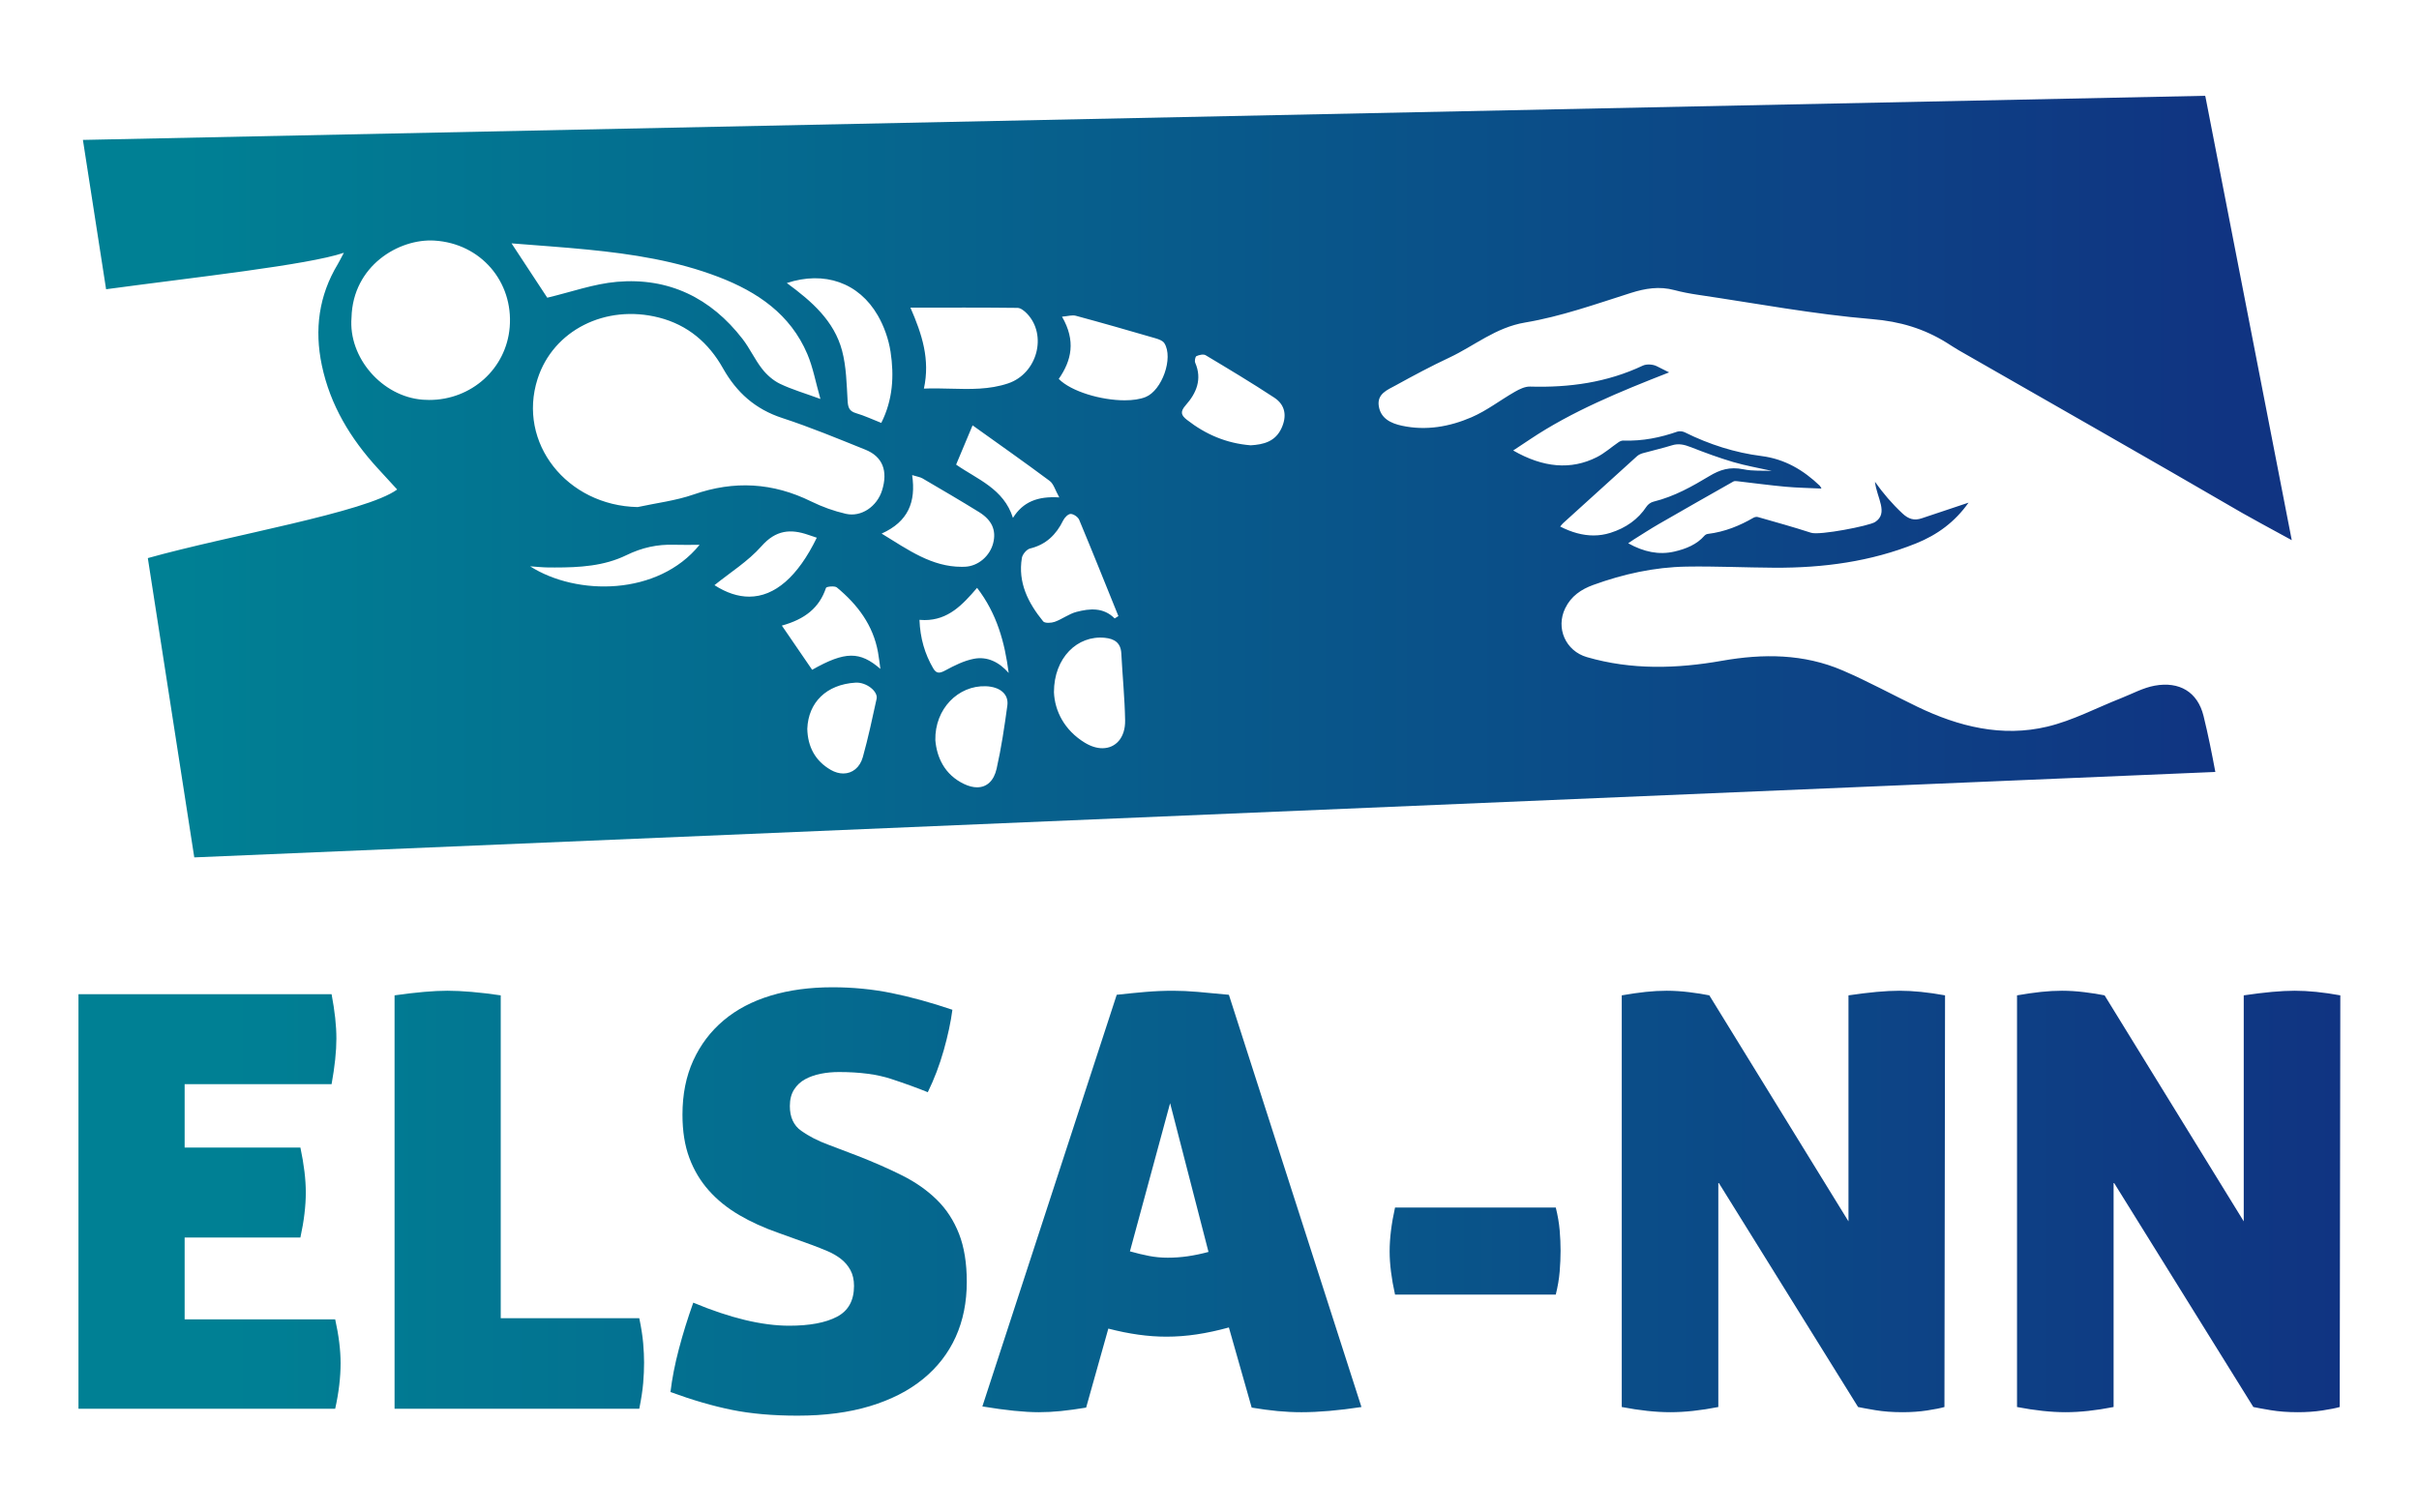 <?xml version="1.0" encoding="UTF-8" standalone="no"?>
<!-- Created with Inkscape (http://www.inkscape.org/) -->

<svg
   width="788.991mm"
   height="493.12mm"
   viewBox="0 0 788.991 493.12"
   version="1.1"
   id="svg1"
   inkscape:version="1.4 (e7c3feb100, 2024-10-09)"
   sodipodi:docname="logo_elsa-nn.svg"
   xmlns:inkscape="http://www.inkscape.org/namespaces/inkscape"
   xmlns:sodipodi="http://sodipodi.sourceforge.net/DTD/sodipodi-0.dtd"
   xmlns:xlink="http://www.w3.org/1999/xlink"
   xmlns="http://www.w3.org/2000/svg"
   xmlns:svg="http://www.w3.org/2000/svg">
  <sodipodi:namedview
     id="namedview1"
     pagecolor="#ffffff"
     bordercolor="#000000"
     borderopacity="0.25"
     inkscape:showpageshadow="2"
     inkscape:pageopacity="0.0"
     inkscape:pagecheckerboard="0"
     inkscape:deskcolor="#d1d1d1"
     inkscape:document-units="mm"
     inkscape:zoom="0.25297441"
     inkscape:cx="1685.9413"
     inkscape:cy="1288.6679"
     inkscape:window-width="1920"
     inkscape:window-height="1131"
     inkscape:window-x="0"
     inkscape:window-y="0"
     inkscape:window-maximized="1"
     inkscape:current-layer="layer1" />
  <defs
     id="defs1">
    <linearGradient
       x1="0"
       y1="0"
       x2="1"
       y2="0"
       gradientUnits="userSpaceOnUse"
       gradientTransform="matrix(-1628.857,0,0,-1628.857,2358.179,1315.574)"
       spreadMethod="pad"
       id="linearGradient2">
      <stop
         style="stop-opacity:1;stop-color:#103482"
         offset="0"
         id="stop1" />
      <stop
         style="stop-opacity:1;stop-color:#008094"
         offset="1"
         id="stop2" />
    </linearGradient>
    <linearGradient
       x1="0"
       y1="0"
       x2="1"
       y2="0"
       gradientUnits="userSpaceOnUse"
       gradientTransform="matrix(-542.319,0,0,-542.319,506.474,187.251)"
       spreadMethod="pad"
       id="linearGradient4">
      <stop
         style="stop-opacity:1;stop-color:#103482"
         offset="0"
         id="stop3" />
      <stop
         style="stop-opacity:1;stop-color:#008094"
         offset="1"
         id="stop4" />
    </linearGradient>
    <linearGradient
       x1="0"
       y1="0"
       x2="1"
       y2="0"
       gradientUnits="userSpaceOnUse"
       gradientTransform="matrix(-1628.857,0,0,-1628.857,2358.179,1315.573)"
       spreadMethod="pad"
       id="linearGradient8">
      <stop
         style="stop-opacity:1;stop-color:#103482"
         offset="0"
         id="stop7" />
      <stop
         style="stop-opacity:1;stop-color:#008094"
         offset="1"
         id="stop8" />
    </linearGradient>
    <linearGradient
       x1="0"
       y1="0"
       x2="1"
       y2="0"
       gradientUnits="userSpaceOnUse"
       gradientTransform="matrix(-542.319,0,0,-542.319,506.474,200.443)"
       spreadMethod="pad"
       id="linearGradient10">
      <stop
         style="stop-opacity:1;stop-color:#103482"
         offset="0"
         id="stop9" />
      <stop
         style="stop-opacity:1;stop-color:#008094"
         offset="1"
         id="stop10" />
    </linearGradient>
    <linearGradient
       x1="0"
       y1="0"
       x2="1"
       y2="0"
       gradientUnits="userSpaceOnUse"
       gradientTransform="matrix(-517.919,0,0,-517.919,473.964,1.339)"
       spreadMethod="pad"
       id="linearGradient16">
      <stop
         style="stop-opacity:1;stop-color:#103482"
         offset="0"
         id="stop15" />
      <stop
         style="stop-opacity:1;stop-color:#008094"
         offset="1"
         id="stop16" />
    </linearGradient>
    <linearGradient
       inkscape:collect="always"
       xlink:href="#linearGradient2"
       id="linearGradient1"
       gradientUnits="userSpaceOnUse"
       gradientTransform="matrix(-542.319,0,0,-542.319,506.474,187.696)"
       x1="0"
       y1="0"
       x2="1"
       y2="0"
       spreadMethod="pad" />
    <linearGradient
       inkscape:collect="always"
       xlink:href="#linearGradient2"
       id="linearGradient3"
       gradientUnits="userSpaceOnUse"
       gradientTransform="matrix(-542.319,0,0,-542.319,506.474,187.696)"
       x1="0"
       y1="0"
       x2="1"
       y2="0"
       spreadMethod="pad" />
    <linearGradient
       inkscape:collect="always"
       xlink:href="#linearGradient8"
       id="linearGradient5"
       gradientUnits="userSpaceOnUse"
       gradientTransform="matrix(-542.319,0,0,-542.319,506.474,187.696)"
       x1="0"
       y1="0"
       x2="1"
       y2="0"
       spreadMethod="pad" />
    <linearGradient
       inkscape:collect="always"
       xlink:href="#linearGradient8"
       id="linearGradient6"
       gradientUnits="userSpaceOnUse"
       gradientTransform="matrix(-542.319,0,0,-542.319,506.474,187.696)"
       x1="0"
       y1="0"
       x2="1"
       y2="0"
       spreadMethod="pad" />
    <linearGradient
       inkscape:collect="always"
       xlink:href="#linearGradient8"
       id="linearGradient7"
       gradientUnits="userSpaceOnUse"
       gradientTransform="matrix(-542.319,0,0,-542.319,506.474,187.696)"
       x1="0"
       y1="0"
       x2="1"
       y2="0"
       spreadMethod="pad" />
  </defs>
  <g
     inkscape:label="Layer 1"
     inkscape:groupmode="layer"
     id="layer1"
     transform="translate(176.742,175.154)">
    <rect
       style="fill:#ffffff;stroke-width:0"
       id="rect16"
       width="788.991"
       height="493.12"
       x="-176.742"
       y="-175.154" />
    <g
       id="g7"
       transform="matrix(1.269,0,0,1.269,-56.72,-21.371)">
      <path
         id="path2"
         d="m -74.41,134.41 v 106.572 h 65.982 c 0.925,-4.151 1.388,-8.052 1.388,-11.71 v 0 c 0,-3.358 -0.463,-7.114 -1.388,-11.265 v 0 H -47.123 v -21.047 h 29.753 c 0.925,-4.247 1.388,-8.102 1.388,-11.562 v 0 c 0,-3.358 -0.463,-7.212 -1.388,-11.561 v 0 h -29.753 v -16.305 h 37.77 c 0.822,-4.544 1.234,-8.449 1.234,-11.71 v 0 c 0,-1.679 -0.103,-3.458 -0.309,-5.336 v 0 c -0.207,-1.876 -0.516,-3.903 -0.925,-6.077 v 0 z"
         style="fill:url(#linearGradient1);stroke:none;stroke-width:0.444" />
      <path
         id="path4"
         d="m 14.387,133.817 c -2.262,0.199 -4.779,0.495 -7.554,0.889 v 0 106.276 H 69.731 c 0.514,-2.569 0.848,-4.766 1.003,-6.596 v 0 c 0.154,-1.828 0.231,-3.581 0.231,-5.262 v 0 c 0,-1.482 -0.077,-3.135 -0.231,-4.965 v 0 c -0.154,-1.827 -0.488,-3.976 -1.003,-6.448 v 0 H 34.12 v -83.005 c -2.673,-0.394 -5.164,-0.69 -7.477,-0.889 v 0 c -2.312,-0.198 -4.394,-0.297 -6.244,-0.297 v 0 c -1.749,0 -3.753,0.099 -6.012,0.297"
         style="fill:url(#linearGradient4);stroke:none;stroke-width:0.444" />
      <path
         id="path6"
         d="m 103.494,134.78 c -4.729,1.434 -8.764,3.558 -12.102,6.374 v 0 c -3.341,2.816 -5.936,6.251 -7.786,10.301 v 0 c -1.85,4.053 -2.775,8.697 -2.775,13.933 v 0 c 0,4.25 0.59,7.955 1.773,11.117 v 0 c 1.18,3.163 2.852,5.955 5.01,8.375 v 0 c 2.158,2.423 4.753,4.521 7.786,6.299 v 0 c 3.03,1.778 6.398,3.312 10.098,4.595 v 0 l 8.633,3.113 c 1.335,0.495 2.645,1.014 3.931,1.556 v 0 c 1.284,0.544 2.441,1.211 3.469,2.001 v 0 c 1.026,0.792 1.85,1.755 2.466,2.89 v 0 c 0.617,1.137 0.925,2.497 0.925,4.077 v 0 c 0,3.757 -1.464,6.399 -4.394,7.93 v 0 c -2.929,1.533 -7.014,2.297 -12.256,2.297 v 0 c -6.991,0 -15.212,-1.975 -24.666,-5.929 v 0 c -1.44,4.053 -2.674,8.03 -3.7,11.933 v 0 c -1.029,3.904 -1.749,7.584 -2.158,11.042 v 0 c 5.651,2.075 10.919,3.609 15.802,4.595 v 0 c 4.88,0.987 10.507,1.483 16.881,1.483 v 0 c 6.987,0 13.181,-0.815 18.577,-2.446 v 0 c 5.395,-1.631 9.943,-3.951 13.643,-6.966 v 0 c 3.7,-3.014 6.499,-6.62 8.402,-10.821 v 0 c 1.9,-4.199 2.852,-8.916 2.852,-14.155 v 0 c 0,-4.841 -0.669,-8.968 -2.003,-12.377 v 0 c -1.338,-3.409 -3.238,-6.323 -5.704,-8.745 v 0 c -2.466,-2.421 -5.422,-4.495 -8.865,-6.225 v 0 c -3.444,-1.728 -7.323,-3.432 -11.639,-5.114 v 0 l -7.4,-2.817 c -2.674,-0.987 -4.987,-2.172 -6.937,-3.557 v 0 c -1.954,-1.383 -2.929,-3.507 -2.929,-6.374 v 0 c 0,-1.679 0.359,-3.087 1.079,-4.224 v 0 c 0.717,-1.135 1.669,-2.024 2.852,-2.668 v 0 c 1.18,-0.641 2.517,-1.112 4.008,-1.408 v 0 c 1.488,-0.297 3.057,-0.445 4.702,-0.445 v 0 c 5.343,0 9.814,0.593 13.412,1.779 v 0 c 3.596,1.185 6.731,2.323 9.404,3.408 v 0 c 1.643,-3.358 3.007,-6.941 4.085,-10.746 v 0 c 1.079,-3.803 1.823,-7.286 2.236,-10.449 v 0 c -5.55,-1.877 -10.768,-3.31 -15.647,-4.299 v 0 c -4.883,-0.986 -9.944,-1.482 -15.186,-1.482 v 0 c -5.858,0 -11.153,0.718 -15.878,2.149"
         style="fill:url(#linearGradient3);stroke:none;stroke-width:0.444" />
      <path
         id="path8"
         d="m 199.924,133.817 c -2.312,0.199 -4.806,0.444 -7.477,0.741 v 0 l -34.533,105.831 c 2.98,0.496 5.677,0.864 8.094,1.112 v 0 c 2.413,0.246 4.548,0.371 6.398,0.371 v 0 c 1.85,0 3.75,-0.1 5.704,-0.296 v 0 c 1.951,-0.199 4.109,-0.496 6.475,-0.89 v 0 l 5.704,-20.307 c 2.671,0.693 5.241,1.211 7.708,1.556 v 0 c 2.466,0.348 4.88,0.519 7.245,0.519 v 0 c 2.568,0 5.165,-0.197 7.785,-0.593 v 0 c 2.621,-0.393 5.37,-0.986 8.248,-1.778 v 0 l 5.859,20.603 c 2.363,0.394 4.572,0.69 6.629,0.89 v 0 c 2.054,0.196 4.109,0.296 6.166,0.296 v 0 c 4.418,0 9.558,-0.445 15.416,-1.334 v 0 l -34.07,-105.979 c -2.982,-0.297 -5.627,-0.542 -7.939,-0.741 v 0 c -2.312,-0.198 -4.446,-0.297 -6.398,-0.297 v 0 c -2.366,0 -4.702,0.099 -7.014,0.297 m 0.848,67.886 c -1.542,-0.297 -3.187,-0.691 -4.933,-1.186 v 0 l 10.328,-38.093 9.867,38.242 c -1.85,0.495 -3.623,0.866 -5.318,1.112 v 0 c -1.696,0.247 -3.418,0.37 -5.165,0.37 v 0 c -1.646,0 -3.238,-0.148 -4.779,-0.444"
         style="fill:url(#linearGradient5);stroke:none;stroke-width:0.444" />
      <path
         id="path10"
         d="m 263.979,189.253 c -0.926,4.15 -1.388,7.906 -1.388,11.265 v 0 c 0,3.261 0.463,6.966 1.388,11.117 v 0 h 41.316 c 0.512,-2.075 0.847,-4.051 1.002,-5.93 v 0 c 0.154,-1.876 0.231,-3.654 0.231,-5.336 v 0 c 0,-1.679 -0.078,-3.432 -0.231,-5.261 v 0 c -0.154,-1.828 -0.489,-3.78 -1.002,-5.855 v 0 z"
         style="fill:url(#linearGradient10);stroke:none;stroke-width:0.444" />
      <path
         id="path12"
         d="m 387.77,133.817 c -2.158,0.199 -4.574,0.495 -7.246,0.889 v 0 58.104 l -35.766,-58.104 c -1.44,-0.296 -3.161,-0.567 -5.165,-0.815 v 0 c -2.004,-0.245 -3.931,-0.371 -5.781,-0.371 v 0 c -1.749,0 -3.546,0.099 -5.396,0.297 v 0 c -1.85,0.199 -3.907,0.495 -6.166,0.889 v 0 105.832 c 4.624,0.889 8.787,1.334 12.487,1.334 v 0 c 3.7,0 7.81,-0.445 12.333,-1.334 v 0 -57.807 l 35.92,57.807 c 0.925,0.199 2.414,0.467 4.471,0.815 v 0 c 2.055,0.345 4.367,0.519 6.937,0.519 v 0 c 2.259,0 4.367,-0.148 6.321,-0.445 v 0 c 1.951,-0.296 3.442,-0.593 4.471,-0.889 v 0 l 0.154,-105.832 c -2.158,-0.394 -4.215,-0.69 -6.167,-0.889 v 0 c -1.954,-0.198 -3.804,-0.297 -5.55,-0.297 v 0 c -1.749,0 -3.7,0.099 -5.858,0.297"
         style="fill:url(#linearGradient6);stroke:none;stroke-width:0.444" />
      <path
         id="path14"
         d="m 489.364,133.817 c -2.158,0.199 -4.574,0.495 -7.246,0.889 v 0 58.104 l -35.766,-58.104 c -1.44,-0.296 -3.161,-0.567 -5.164,-0.815 v 0 c -2.005,-0.245 -3.931,-0.371 -5.781,-0.371 v 0 c -1.75,0 -3.547,0.099 -5.396,0.297 v 0 c -1.85,0.199 -3.907,0.495 -6.166,0.889 v 0 105.832 c 4.624,0.889 8.787,1.334 12.487,1.334 v 0 c 3.7,0 7.81,-0.445 12.334,-1.334 v 0 -57.807 l 35.92,57.807 c 0.925,0.199 2.414,0.467 4.471,0.815 v 0 c 2.054,0.345 4.367,0.519 6.937,0.519 v 0 c 2.26,0 4.367,-0.148 6.321,-0.445 v 0 c 1.951,-0.296 3.443,-0.593 4.471,-0.889 v 0 l 0.154,-105.832 c -2.158,-0.394 -4.215,-0.69 -6.167,-0.889 v 0 c -1.954,-0.198 -3.804,-0.297 -5.55,-0.297 v 0 c -1.748,0 -3.699,0.099 -5.858,0.297"
         style="fill:url(#linearGradient7);stroke:none;stroke-width:0.444" />
      <path
         id="path16"
         d="m -73.268,-85.214 5.957,38.389 c 22.969,-3.107 51.78,-6.217 61.111,-9.373 v 0 c -0.756,1.417 -1.128,2.196 -1.571,2.933 v 0 c -4.885,8.106 -6.013,16.813 -4.093,25.975 v 0 c 2.147,10.247 7.361,18.854 14.355,26.485 v 0 C 4.078,0.928 5.667,2.658 7.504,4.66 v 0 C -0.571,10.564 -35.681,16.429 -56.586,22.294 v 0 L -44.646,99.238 474.816,77.274 c -0.897,-4.825 -1.859,-9.636 -3.03,-14.394 v 0 c -1.527,-6.207 -6.241,-8.933 -12.54,-7.792 v 0 c -2.979,0.539 -5.779,2.09 -8.647,3.218 v 0 c -6.318,2.484 -12.443,5.76 -18.98,7.319 v 0 c -11.608,2.77 -22.762,0.008 -33.359,-5.098 v 0 c -6.419,-3.092 -12.684,-6.532 -19.221,-9.346 v 0 c -10.003,-4.307 -20.457,-4.354 -31.046,-2.486 v 0 c -11.613,2.049 -23.211,2.394 -34.696,-0.939 v 0 c -5.485,-1.591 -8.063,-7.465 -5.571,-12.585 v 0 c 1.511,-3.105 4.103,-4.852 7.194,-5.973 v 0 c 7.732,-2.803 15.71,-4.577 23.936,-4.714 v 0 c 7.539,-0.125 15.084,0.246 22.627,0.286 v 0 c 12.502,0.066 24.721,-1.544 36.421,-6.254 v 0 c 5.454,-2.196 9.995,-5.524 13.482,-10.475 v 0 c -4.003,1.337 -8.011,2.659 -12.007,4.016 v 0 c -1.952,0.664 -3.408,0.228 -4.988,-1.244 v 0 c -2.684,-2.502 -5,-5.236 -7.058,-8.131 v 0 c 0.455,4.116 3.587,8.067 0.014,10.354 v 0 c -1.52,0.974 -14.235,3.464 -16.431,2.749 v 0 c -4.53,-1.475 -9.111,-2.735 -13.678,-4.044 v 0 c -0.351,-0.101 -0.836,0.012 -1.127,0.179 v 0 c -3.524,2.031 -7.311,3.622 -11.756,4.165 v 0 c -0.337,0.041 -0.673,0.253 -0.875,0.484 v 0 c -1.915,2.204 -4.674,3.362 -7.763,4.064 v 0 c -3.893,0.883 -7.767,0.107 -11.81,-2.147 v 0 c 0.615,-0.415 1.059,-0.736 1.528,-1.029 v 0 c 2.107,-1.313 4.178,-2.669 6.34,-3.917 v 0 c 6.373,-3.678 12.78,-7.318 19.194,-10.948 v 0 c 0.257,-0.146 0.723,-0.089 1.096,-0.047 v 0 c 4.076,0.466 8.159,1.027 12.226,1.4 v 0 c 3.047,0.279 6.074,0.321 9.301,0.477 v 0 C 373.308,3.937 373.265,3.803 373.17,3.711 v 0 c -4.232,-4.057 -9.011,-6.89 -15.019,-7.656 v 0 c -6.783,-0.865 -13.371,-2.949 -19.709,-6.101 v 0 c -0.537,-0.268 -1.388,-0.351 -1.885,-0.178 v 0 c -4.346,1.512 -8.894,2.476 -13.918,2.303 v 0 c -0.426,-0.015 -0.872,0.192 -1.197,0.412 v 0 c -1.887,1.284 -3.565,2.828 -5.636,3.869 v 0 c -6.596,3.316 -13.717,2.72 -21.459,-1.729 v 0 c 1.559,-1.033 2.962,-1.958 4.357,-2.891 v 0 C 309.431,-15.433 321.752,-20.492 334.211,-25.367 v 0 c 0.072,-0.028 0.154,-0.048 0.234,-0.071 v 0 c -1.064,-0.525 -2.125,-1.057 -3.184,-1.594 v 0 c -0.993,-0.504 -2.621,-0.615 -3.599,-0.154 v 0 c -9.207,4.346 -18.915,5.681 -28.979,5.387 v 0 c -1.288,-0.038 -2.709,0.651 -3.887,1.323 v 0 c -3.75,2.141 -7.227,4.866 -11.156,6.562 v 0 c -5.647,2.438 -11.698,3.513 -17.883,2.178 v 0 c -2.819,-0.608 -5.474,-1.834 -5.961,-5.083 v 0 c -0.473,-3.158 2.288,-4.153 4.379,-5.307 v 0 c 4.525,-2.496 9.093,-4.935 13.77,-7.13 v 0 c 6.452,-3.028 11.885,-7.744 19.466,-9.015 v 0 c 9.219,-1.545 18.188,-4.748 27.15,-7.595 v 0 c 3.781,-1.201 7.363,-1.768 11.207,-0.742 v 0 c 1.992,0.531 4.035,0.911 6.077,1.212 v 0 c 14.913,2.2 29.778,5.009 44.772,6.255 v 0 c 7.138,0.593 13.251,2.419 19.117,6.048 v 0 c 1.055,0.653 2.082,1.354 3.158,1.971 v 0 c 24.299,13.931 48.662,27.751 72.872,41.834 v 0 c 1.747,1.016 6.621,3.658 12.693,6.971 v 0 L 472.224,-96.559 Z m 87.37,66.79 C 3.635,-19.201 -5.083,-29.247 -4.233,-39.549 v 0 C -3.9,-52.865 7.95,-59.897 17.096,-59.333 v 0 c 11.886,0.731 20.281,10.567 19.331,22.237 v 0 c -0.874,10.735 -9.864,18.734 -20.682,18.734 v 0 c -0.543,0 -1.091,-0.02 -1.643,-0.061 m 22.798,-40.196 c 6.815,0.55 13.227,0.973 19.619,1.607 v 0 c 11.441,1.133 22.779,2.884 33.582,7.028 v 0 c 9.984,3.829 18.47,9.577 22.824,19.825 v 0 c 1.461,3.437 2.13,7.212 3.363,11.542 v 0 c -4.152,-1.52 -7.39,-2.456 -10.383,-3.898 v 0 c -1.756,-0.845 -3.392,-2.288 -4.603,-3.836 v 0 c -1.879,-2.404 -3.159,-5.273 -5.025,-7.689 v 0 C 88.13,-44.59 77.313,-49.877 64.016,-48.736 v 0 c -5.992,0.515 -11.844,2.646 -17.936,4.086 v 0 c -2.715,-4.131 -5.784,-8.802 -9.18,-13.969 m 88.544,43.655 c -1.78,-0.522 -2.068,-1.501 -2.168,-3.214 v 0 c -0.252,-4.307 -0.325,-8.733 -1.422,-12.858 v 0 c -2.027,-7.627 -7.731,-12.651 -14.2,-17.387 v 0 c 9.666,-3.179 18.5,-0.106 23.372,8.312 v 0 c 1.634,2.822 2.793,6.13 3.288,9.352 v 0 c 0.952,6.182 0.601,12.364 -2.383,18.298 v 0 c -2.282,-0.898 -4.335,-1.871 -6.488,-2.502 M 139.422,-42.1 c 9.738,0 18.633,-0.04 27.527,0.066 v 0 c 0.825,0.01 1.79,0.803 2.435,1.475 v 0 c 5.257,5.481 2.674,15.404 -4.857,17.939 v 0 c -4.822,1.623 -9.77,1.491 -14.816,1.359 v 0 c -2.256,-0.059 -4.533,-0.118 -6.826,-0.02 v 0 c 1.622,-7.474 -0.447,-13.908 -3.463,-20.819 m -95.83,18.32 c 3.996,-12.473 17.462,-19.275 31.199,-15.762 v 0 c 7.422,1.898 12.776,6.5 16.45,13.034 v 0 c 3.505,6.233 8.319,10.531 15.248,12.793 v 0 c 7.231,2.361 14.281,5.292 21.347,8.132 v 0 c 4.449,1.789 5.847,5.461 4.301,10.452 v 0 c -1.276,4.121 -5.322,6.96 -9.32,6.04 v 0 c -3.053,-0.702 -6.088,-1.794 -8.9,-3.179 v 0 C 104.06,2.876 94.127,2.308 83.712,5.935 v 0 c -4.615,1.607 -9.586,2.192 -14.396,3.241 v 0 C 51.106,8.81 38.329,-7.357 43.591,-23.78 m 133.953,0.012 c 3.326,-4.797 4.416,-9.811 0.84,-16.002 v 0 c 1.464,-0.116 2.595,-0.494 3.554,-0.235 v 0 c 6.868,1.855 13.706,3.821 20.537,5.807 v 0 c 0.807,0.235 1.821,0.617 2.221,1.255 v 0 c 2.366,3.77 -0.611,12.125 -4.821,13.825 v 0 c -1.437,0.581 -3.317,0.846 -5.39,0.846 v 0 c -6.037,3.33e-4 -13.719,-2.247 -16.942,-5.496 m 32.954,10.521 c -1.522,-1.187 -1.809,-2.086 -0.3,-3.792 v 0 c 2.716,-3.069 4.259,-6.65 2.424,-10.891 v 0 c -0.202,-0.465 0.004,-1.557 0.319,-1.702 v 0 c 0.695,-0.318 1.794,-0.569 2.359,-0.231 v 0 c 5.933,3.549 11.867,7.106 17.641,10.905 v 0 c 2.854,1.879 3.287,4.729 1.863,7.842 v 0 c -1.604,3.506 -4.69,4.215 -7.91,4.413 v 0 c -6.266,-0.495 -11.61,-2.814 -16.396,-6.545 m -59.331,11.504 c 1.378,-3.286 2.672,-6.371 4.233,-10.093 v 0 c 6.717,4.81 13.336,9.457 19.818,14.288 v 0 c 1.017,0.758 1.407,2.358 2.463,4.238 v 0 c -5.597,-0.346 -9.322,1.153 -11.908,5.268 v 0 c -2.356,-7.524 -9.204,-9.923 -14.606,-13.701 m 155.261,15.921 c 0.313,-0.364 0.5,-0.635 0.743,-0.855 v 0 c 6.328,-5.752 12.656,-11.503 19.01,-17.232 v 0 c 0.396,-0.356 0.957,-0.616 1.519,-0.774 v 0 c 2.489,-0.697 5.048,-1.266 7.497,-2.03 v 0 c 1.624,-0.507 3.101,-0.192 4.828,0.487 v 0 c 3.586,1.408 7.218,2.748 10.886,3.828 v 0 c 3.244,0.954 6.563,1.517 9.923,2.27 v 0 c -2.444,-0.111 -4.875,0.091 -7.257,-0.402 v 0 c -3.605,-0.745 -6.181,0.164 -8.741,1.7 v 0 c -4.454,2.673 -8.992,5.267 -14.434,6.618 v 0 c -0.732,0.182 -1.426,0.714 -1.803,1.285 v 0 c -2.126,3.223 -5.245,5.462 -9.262,6.729 v 0 c -1.425,0.45 -2.87,0.669 -4.336,0.669 v 0 c -2.783,0 -5.64,-0.789 -8.572,-2.292 m -174.406,1.813 c 6.836,-3.068 8.864,-8.146 7.843,-15.037 v 0 c 1.29,0.401 2.058,0.494 2.671,0.853 v 0 c 4.863,2.85 9.734,5.688 14.524,8.655 v 0 c 3.364,2.083 4.464,4.73 3.629,7.997 v 0 c -0.828,3.238 -3.784,5.914 -7.262,6.058 v 0 c -0.286,0.012 -0.57,0.017 -0.851,0.017 v 0 c -7.689,0 -13.683,-4.334 -20.554,-8.543 m 41.514,22.562 c -3.848,-4.722 -6.529,-9.963 -5.465,-16.314 v 0 c 0.155,-0.922 1.227,-2.198 2.094,-2.409 v 0 c 4.112,-1 6.711,-3.542 8.512,-7.212 v 0 c 0.362,-0.738 1.268,-1.675 1.928,-1.678 v 0 c 0.746,-0.004 1.885,0.779 2.186,1.498 v 0 c 3.436,8.225 6.745,16.503 10.087,24.767 v 0 c -0.319,0.199 -0.638,0.398 -0.958,0.598 v 0 c -2.896,-2.887 -6.389,-2.568 -9.787,-1.689 v 0 c -1.958,0.507 -3.682,1.863 -5.612,2.558 v 0 c -0.441,0.159 -1.064,0.26 -1.635,0.26 v 0 c -0.594,0 -1.131,-0.109 -1.35,-0.378 m -84.478,-9.302 c 3.991,-3.231 8.629,-6.112 12.093,-10.031 v 0 c 3.664,-4.143 7.418,-4.509 12.054,-2.895 v 0 c 0.651,0.226 1.306,0.441 2.153,0.725 v 0 c -4.887,10.046 -10.826,15.154 -17.377,15.155 v 0 c -2.869,0 -5.856,-0.98 -8.923,-2.954 M 66.426,21.54 c 3.972,-1.94 7.967,-2.823 12.302,-2.675 v 0 c 2.066,0.071 4.136,0.012 6.508,0.012 v 0 c -10.704,13.191 -31.617,13.158 -43.555,5.534 v 0 c 1.725,0.112 3.202,0.281 4.68,0.292 v 0 c 0.555,0.004 1.111,0.007 1.666,0.007 v 0 c 6.312,0 12.621,-0.348 18.399,-3.17 m 39.952,18.106 c 5.874,-1.627 9.614,-4.521 11.345,-9.696 v 0 c 0.114,-0.339 2.23,-0.575 2.793,-0.108 v 0 c 5.304,4.391 9.323,9.674 10.575,16.663 v 0 c 0.254,1.417 0.412,2.85 0.614,4.275 v 0 c -5.262,-4.55 -9.027,-4.593 -17.544,0.227 v 0 c -2.561,-3.739 -5.025,-7.335 -7.783,-11.361 m 50.177,-9.704 c 5.104,6.632 7.106,14.007 8.125,21.877 v 0 c -2.46,-2.779 -5.47,-4.313 -8.976,-3.631 v 0 c -2.525,0.492 -4.968,1.72 -7.265,2.957 v 0 c -1.407,0.758 -2.296,0.976 -3.158,-0.505 v 0 c -2.169,-3.728 -3.351,-7.725 -3.533,-12.472 v 0 c 0.454,0.04 0.895,0.059 1.323,0.059 v 0 c 6.061,3.33e-4 9.719,-3.891 13.484,-8.285 m 27.71,39.826 C 178.915,66.507 176.511,61.519 176.311,56.779 v 0 c -0.008,-8.871 6.041,-14.697 13.072,-13.993 v 0 c 2.429,0.243 4.098,1.245 4.241,4.004 v 0 c 0.297,5.738 0.876,11.468 0.978,17.209 v 0 c 0.08,4.485 -2.436,7.173 -5.84,7.173 v 0 c -1.39,0 -2.926,-0.448 -4.496,-1.404 m -65.318,6.975 c -3.994,-2.292 -5.932,-5.957 -6.036,-10.571 v 0 c 0.265,-6.785 4.914,-11.395 12.388,-11.859 v 0 c 2.807,-0.174 5.841,2.265 5.429,4.158 v 0 c -1.09,5.009 -2.164,10.032 -3.538,14.968 v 0 c -0.754,2.708 -2.718,4.228 -5.033,4.228 v 0 c -1.026,3.33e-4 -2.121,-0.298 -3.21,-0.923 m 34.266,3.63 c -5.059,-2.407 -7.016,-6.906 -7.389,-11.259 v 0 C 145.65,61.027 151.737,54.989 158.795,55.239 v 0 c 3.625,0.128 5.939,2.014 5.538,4.956 v 0 c -0.741,5.445 -1.549,10.902 -2.76,16.257 v 0 c -0.708,3.128 -2.542,4.772 -5.011,4.773 v 0 c -1.019,0 -2.146,-0.28 -3.347,-0.851"
         style="fill:url(#linearGradient16);stroke:none;stroke-width:0.444"
         inkscape:label="path16" />
    </g>
  </g>
</svg>
